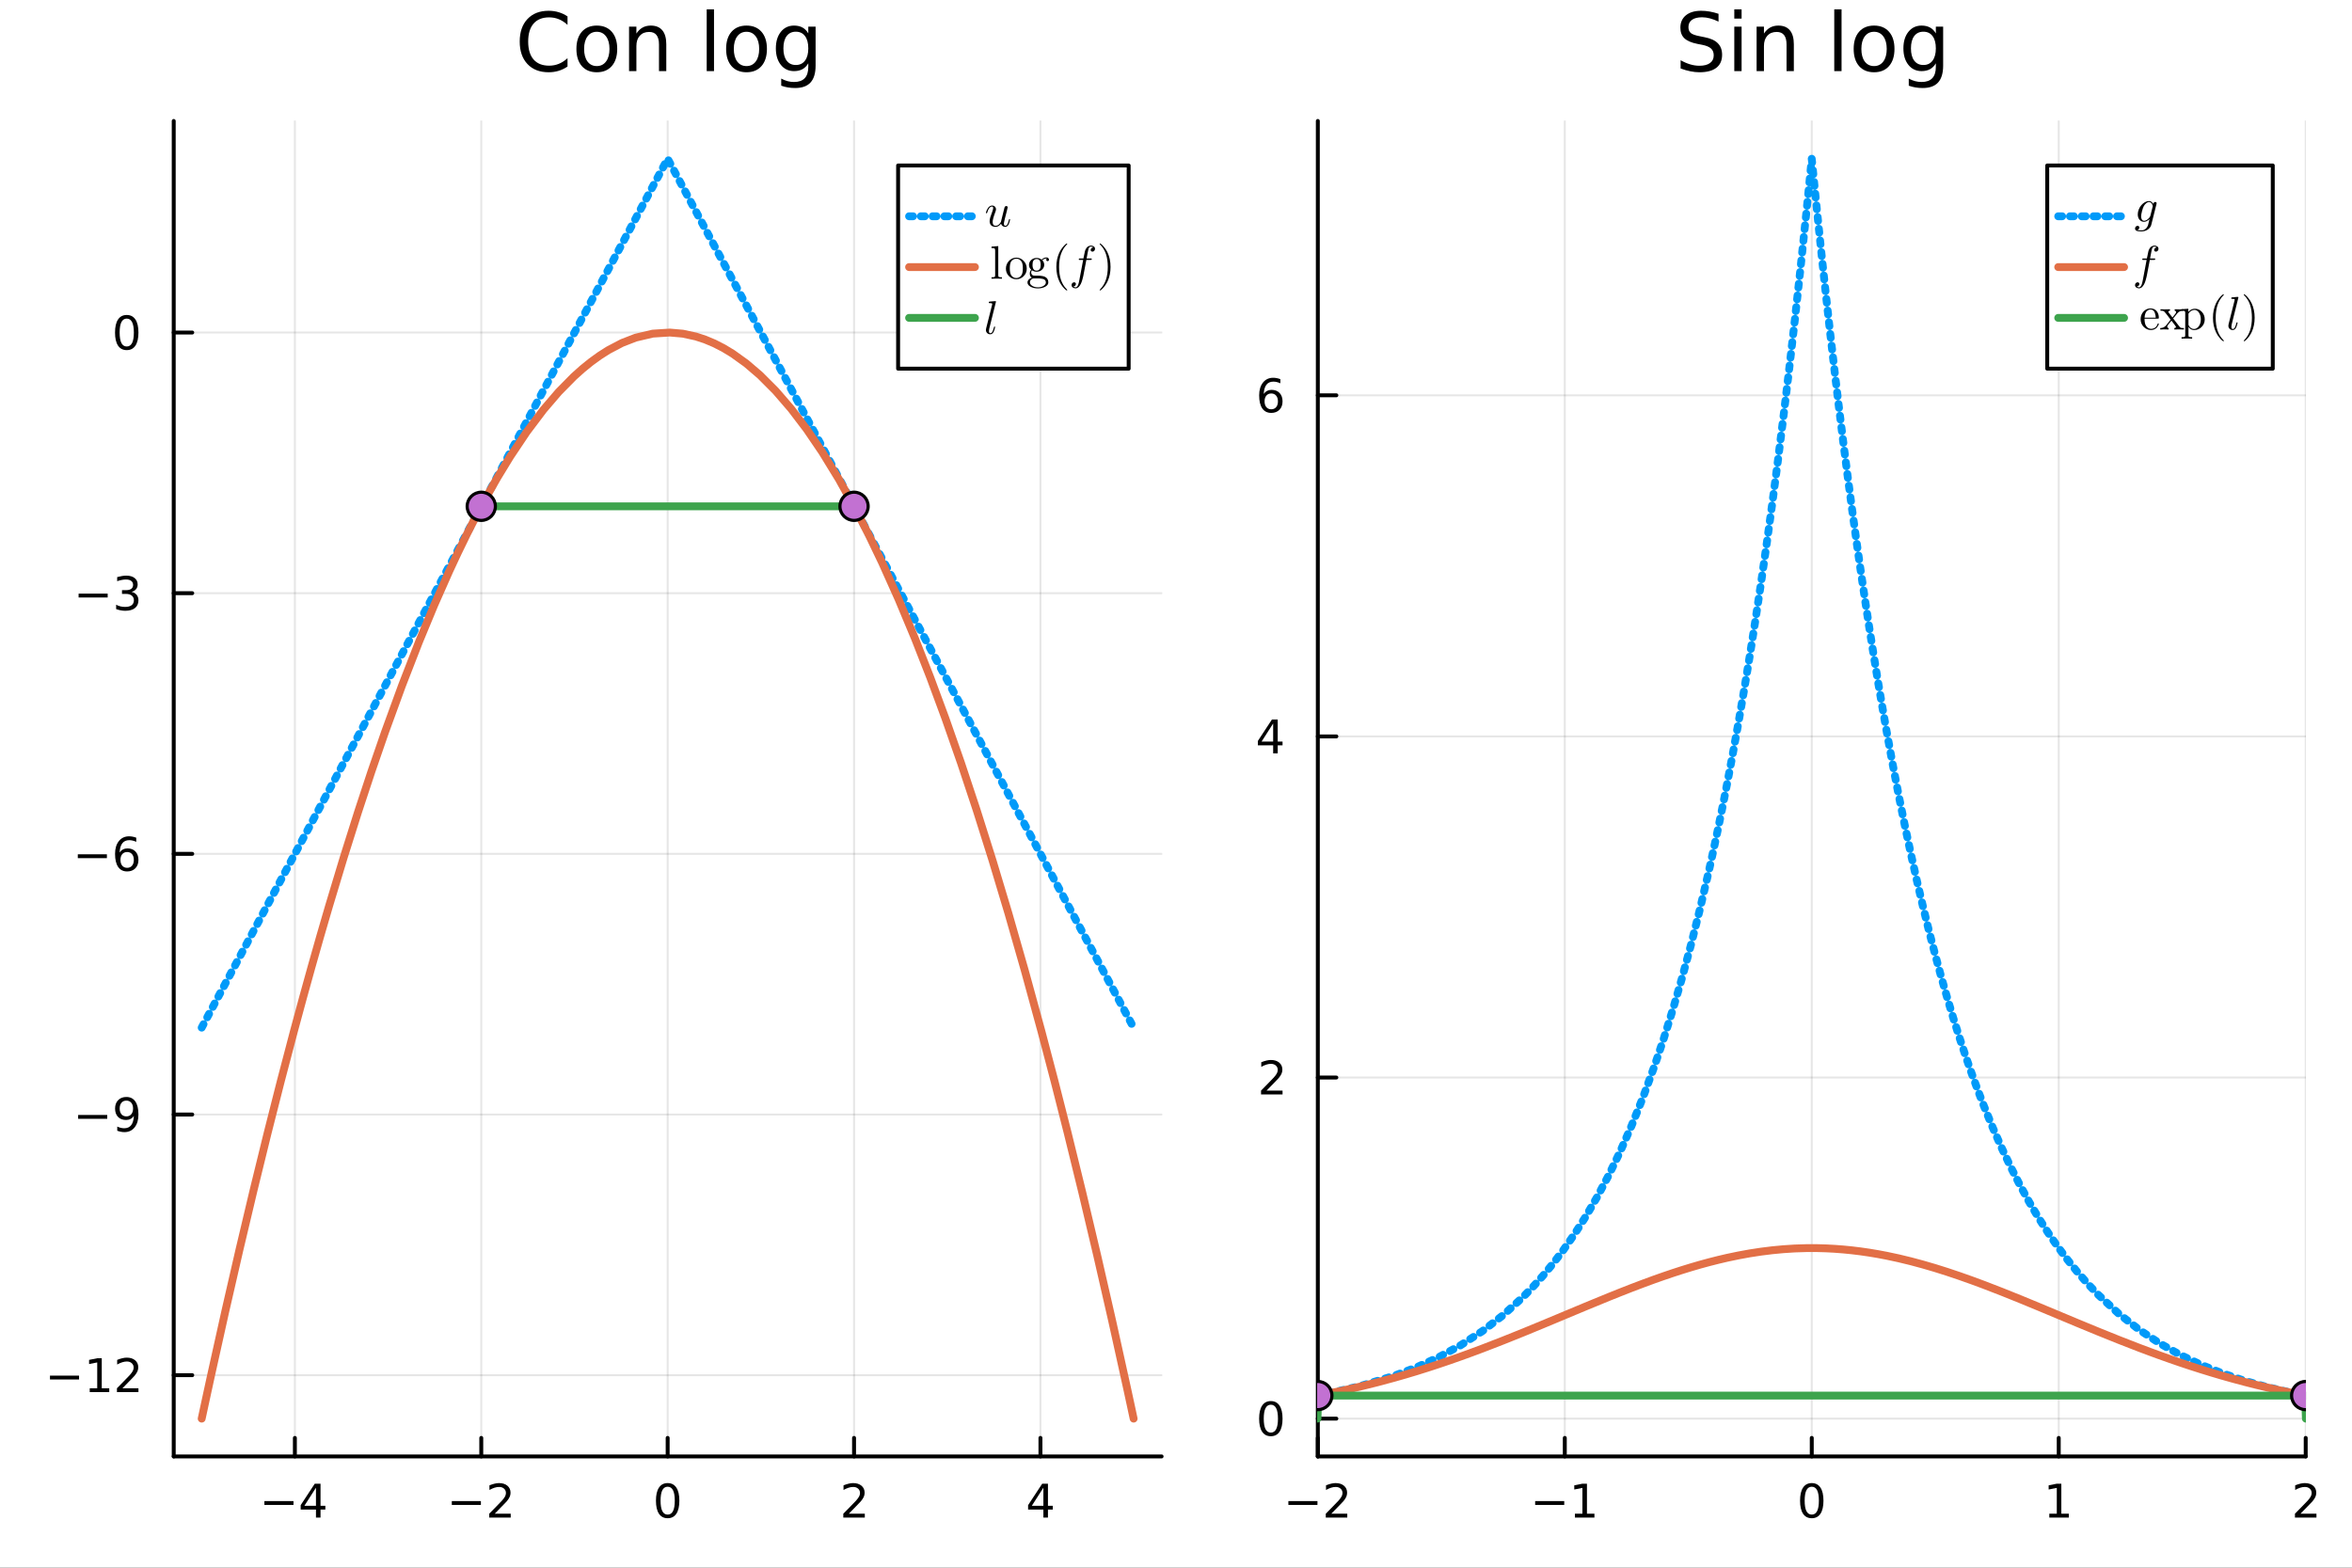 <?xml version="1.0" encoding="utf-8"?>
<svg xmlns="http://www.w3.org/2000/svg" xmlns:xlink="http://www.w3.org/1999/xlink" width="600" height="400" viewBox="0 0 2400 1600">
<rect x="0" y="0" width="2400" height="1600" fill="#333333" stroke="none"/>
<defs>
  <clipPath id="clip530">
    <rect x="0" y="0" width="2400" height="1600"/>
  </clipPath>
</defs>
<path clip-path="url(#clip530)" d="M0 1600 L2400 1600 L2400 8.88178e-14 L0 8.88178e-14  Z" fill="#ffffff" fill-rule="evenodd" fill-opacity="1"/>
<defs>
  <clipPath id="clip531">
    <rect x="480" y="0" width="1681" height="1600"/>
  </clipPath>
</defs>
<path clip-path="url(#clip530)" d="M177.269 1486.45 L1185.3 1486.45 L1185.3 123.472 L177.269 123.472  Z" fill="#ffffff" fill-rule="evenodd" fill-opacity="1"/>
<defs>
  <clipPath id="clip532">
    <rect x="177" y="123" width="1009" height="1364"/>
  </clipPath>
</defs>
<polyline clip-path="url(#clip532)" style="stroke:#000000; stroke-linecap:round; stroke-linejoin:round; stroke-width:2; stroke-opacity:0.1; fill:none" points="300.896,1486.45 300.896,123.472 "/>
<polyline clip-path="url(#clip532)" style="stroke:#000000; stroke-linecap:round; stroke-linejoin:round; stroke-width:2; stroke-opacity:0.1; fill:none" points="491.091,1486.45 491.091,123.472 "/>
<polyline clip-path="url(#clip532)" style="stroke:#000000; stroke-linecap:round; stroke-linejoin:round; stroke-width:2; stroke-opacity:0.1; fill:none" points="681.286,1486.45 681.286,123.472 "/>
<polyline clip-path="url(#clip532)" style="stroke:#000000; stroke-linecap:round; stroke-linejoin:round; stroke-width:2; stroke-opacity:0.1; fill:none" points="871.481,1486.45 871.481,123.472 "/>
<polyline clip-path="url(#clip532)" style="stroke:#000000; stroke-linecap:round; stroke-linejoin:round; stroke-width:2; stroke-opacity:0.1; fill:none" points="1061.68,1486.45 1061.68,123.472 "/>
<polyline clip-path="url(#clip532)" style="stroke:#000000; stroke-linecap:round; stroke-linejoin:round; stroke-width:2; stroke-opacity:0.1; fill:none" points="177.269,1403.53 1185.3,1403.53 "/>
<polyline clip-path="url(#clip532)" style="stroke:#000000; stroke-linecap:round; stroke-linejoin:round; stroke-width:2; stroke-opacity:0.1; fill:none" points="177.269,1137.5 1185.3,1137.5 "/>
<polyline clip-path="url(#clip532)" style="stroke:#000000; stroke-linecap:round; stroke-linejoin:round; stroke-width:2; stroke-opacity:0.1; fill:none" points="177.269,871.457 1185.3,871.457 "/>
<polyline clip-path="url(#clip532)" style="stroke:#000000; stroke-linecap:round; stroke-linejoin:round; stroke-width:2; stroke-opacity:0.1; fill:none" points="177.269,605.419 1185.3,605.419 "/>
<polyline clip-path="url(#clip532)" style="stroke:#000000; stroke-linecap:round; stroke-linejoin:round; stroke-width:2; stroke-opacity:0.1; fill:none" points="177.269,339.38 1185.3,339.38 "/>
<polyline clip-path="url(#clip530)" style="stroke:#000000; stroke-linecap:round; stroke-linejoin:round; stroke-width:4; stroke-opacity:1; fill:none" points="177.269,1486.45 1185.3,1486.45 "/>
<polyline clip-path="url(#clip530)" style="stroke:#000000; stroke-linecap:round; stroke-linejoin:round; stroke-width:4; stroke-opacity:1; fill:none" points="300.896,1486.45 300.896,1467.55 "/>
<polyline clip-path="url(#clip530)" style="stroke:#000000; stroke-linecap:round; stroke-linejoin:round; stroke-width:4; stroke-opacity:1; fill:none" points="491.091,1486.45 491.091,1467.55 "/>
<polyline clip-path="url(#clip530)" style="stroke:#000000; stroke-linecap:round; stroke-linejoin:round; stroke-width:4; stroke-opacity:1; fill:none" points="681.286,1486.45 681.286,1467.55 "/>
<polyline clip-path="url(#clip530)" style="stroke:#000000; stroke-linecap:round; stroke-linejoin:round; stroke-width:4; stroke-opacity:1; fill:none" points="871.481,1486.45 871.481,1467.55 "/>
<polyline clip-path="url(#clip530)" style="stroke:#000000; stroke-linecap:round; stroke-linejoin:round; stroke-width:4; stroke-opacity:1; fill:none" points="1061.68,1486.45 1061.68,1467.55 "/>
<path clip-path="url(#clip530)" d="M269.797 1532.02 L299.472 1532.02 L299.472 1535.95 L269.797 1535.95 L269.797 1532.02 Z" fill="#000000" fill-rule="nonzero" fill-opacity="1" /><path clip-path="url(#clip530)" d="M322.412 1518.36 L310.607 1536.81 L322.412 1536.81 L322.412 1518.36 M321.185 1514.29 L327.065 1514.29 L327.065 1536.81 L331.995 1536.81 L331.995 1540.7 L327.065 1540.7 L327.065 1548.85 L322.412 1548.85 L322.412 1540.7 L306.81 1540.7 L306.81 1536.19 L321.185 1514.29 Z" fill="#000000" fill-rule="nonzero" fill-opacity="1" /><path clip-path="url(#clip530)" d="M461.033 1532.02 L490.709 1532.02 L490.709 1535.95 L461.033 1535.95 L461.033 1532.02 Z" fill="#000000" fill-rule="nonzero" fill-opacity="1" /><path clip-path="url(#clip530)" d="M504.829 1544.91 L521.149 1544.91 L521.149 1548.85 L499.204 1548.85 L499.204 1544.91 Q501.866 1542.16 506.45 1537.53 Q511.056 1532.88 512.237 1531.53 Q514.482 1529.01 515.362 1527.27 Q516.264 1525.51 516.264 1523.82 Q516.264 1521.07 514.32 1519.33 Q512.399 1517.6 509.297 1517.6 Q507.098 1517.6 504.644 1518.36 Q502.214 1519.13 499.436 1520.68 L499.436 1515.95 Q502.26 1514.82 504.714 1514.24 Q507.167 1513.66 509.204 1513.66 Q514.575 1513.66 517.769 1516.35 Q520.963 1519.03 520.963 1523.52 Q520.963 1525.65 520.153 1527.57 Q519.366 1529.47 517.26 1532.07 Q516.681 1532.74 513.579 1535.95 Q510.477 1539.15 504.829 1544.91 Z" fill="#000000" fill-rule="nonzero" fill-opacity="1" /><path clip-path="url(#clip530)" d="M681.286 1517.37 Q677.675 1517.37 675.846 1520.93 Q674.04 1524.47 674.04 1531.6 Q674.04 1538.71 675.846 1542.27 Q677.675 1545.82 681.286 1545.82 Q684.92 1545.82 686.726 1542.27 Q688.554 1538.71 688.554 1531.6 Q688.554 1524.47 686.726 1520.93 Q684.92 1517.37 681.286 1517.37 M681.286 1513.66 Q687.096 1513.66 690.151 1518.27 Q693.23 1522.85 693.23 1531.6 Q693.23 1540.33 690.151 1544.94 Q687.096 1549.52 681.286 1549.52 Q675.476 1549.52 672.397 1544.94 Q669.341 1540.33 669.341 1531.6 Q669.341 1522.85 672.397 1518.27 Q675.476 1513.66 681.286 1513.66 Z" fill="#000000" fill-rule="nonzero" fill-opacity="1" /><path clip-path="url(#clip530)" d="M866.133 1544.91 L882.453 1544.91 L882.453 1548.85 L860.508 1548.85 L860.508 1544.91 Q863.17 1542.16 867.754 1537.53 Q872.36 1532.88 873.541 1531.53 Q875.786 1529.01 876.666 1527.27 Q877.568 1525.51 877.568 1523.82 Q877.568 1521.07 875.624 1519.33 Q873.703 1517.6 870.601 1517.6 Q868.402 1517.6 865.948 1518.36 Q863.518 1519.13 860.74 1520.68 L860.74 1515.95 Q863.564 1514.82 866.018 1514.24 Q868.471 1513.66 870.508 1513.66 Q875.879 1513.66 879.073 1516.35 Q882.268 1519.03 882.268 1523.52 Q882.268 1525.65 881.457 1527.57 Q880.67 1529.47 878.564 1532.07 Q877.985 1532.74 874.883 1535.95 Q871.781 1539.15 866.133 1544.91 Z" fill="#000000" fill-rule="nonzero" fill-opacity="1" /><path clip-path="url(#clip530)" d="M1064.68 1518.36 L1052.88 1536.81 L1064.68 1536.81 L1064.68 1518.36 M1063.46 1514.29 L1069.34 1514.29 L1069.34 1536.81 L1074.27 1536.81 L1074.27 1540.7 L1069.34 1540.7 L1069.34 1548.85 L1064.68 1548.85 L1064.68 1540.7 L1049.08 1540.7 L1049.08 1536.19 L1063.46 1514.29 Z" fill="#000000" fill-rule="nonzero" fill-opacity="1" /><polyline clip-path="url(#clip530)" style="stroke:#000000; stroke-linecap:round; stroke-linejoin:round; stroke-width:4; stroke-opacity:1; fill:none" points="177.269,1486.45 177.269,123.472 "/>
<polyline clip-path="url(#clip530)" style="stroke:#000000; stroke-linecap:round; stroke-linejoin:round; stroke-width:4; stroke-opacity:1; fill:none" points="177.269,1403.53 196.167,1403.53 "/>
<polyline clip-path="url(#clip530)" style="stroke:#000000; stroke-linecap:round; stroke-linejoin:round; stroke-width:4; stroke-opacity:1; fill:none" points="177.269,1137.5 196.167,1137.5 "/>
<polyline clip-path="url(#clip530)" style="stroke:#000000; stroke-linecap:round; stroke-linejoin:round; stroke-width:4; stroke-opacity:1; fill:none" points="177.269,871.457 196.167,871.457 "/>
<polyline clip-path="url(#clip530)" style="stroke:#000000; stroke-linecap:round; stroke-linejoin:round; stroke-width:4; stroke-opacity:1; fill:none" points="177.269,605.419 196.167,605.419 "/>
<polyline clip-path="url(#clip530)" style="stroke:#000000; stroke-linecap:round; stroke-linejoin:round; stroke-width:4; stroke-opacity:1; fill:none" points="177.269,339.38 196.167,339.38 "/>
<path clip-path="url(#clip530)" d="M50.992 1403.98 L80.668 1403.98 L80.668 1407.92 L50.992 1407.92 L50.992 1403.98 Z" fill="#000000" fill-rule="nonzero" fill-opacity="1" /><path clip-path="url(#clip530)" d="M91.571 1416.88 L99.21 1416.88 L99.21 1390.51 L90.899 1392.18 L90.899 1387.92 L99.163 1386.25 L103.839 1386.25 L103.839 1416.88 L111.478 1416.88 L111.478 1420.81 L91.571 1420.81 L91.571 1416.88 Z" fill="#000000" fill-rule="nonzero" fill-opacity="1" /><path clip-path="url(#clip530)" d="M124.95 1416.88 L141.269 1416.88 L141.269 1420.81 L119.325 1420.81 L119.325 1416.88 Q121.987 1414.12 126.57 1409.49 Q131.177 1404.84 132.357 1403.5 Q134.603 1400.98 135.482 1399.24 Q136.385 1397.48 136.385 1395.79 Q136.385 1393.04 134.441 1391.3 Q132.519 1389.56 129.418 1389.56 Q127.219 1389.56 124.765 1390.33 Q122.334 1391.09 119.557 1392.64 L119.557 1387.92 Q122.381 1386.79 124.834 1386.21 Q127.288 1385.63 129.325 1385.63 Q134.695 1385.63 137.89 1388.31 Q141.084 1391 141.084 1395.49 Q141.084 1397.62 140.274 1399.54 Q139.487 1401.44 137.381 1404.03 Q136.802 1404.7 133.7 1407.92 Q130.598 1411.11 124.95 1416.88 Z" fill="#000000" fill-rule="nonzero" fill-opacity="1" /><path clip-path="url(#clip530)" d="M79.742 1137.95 L109.418 1137.95 L109.418 1141.88 L79.742 1141.88 L79.742 1137.95 Z" fill="#000000" fill-rule="nonzero" fill-opacity="1" /><path clip-path="url(#clip530)" d="M119.649 1154.06 L119.649 1149.8 Q121.408 1150.63 123.214 1151.07 Q125.02 1151.51 126.756 1151.51 Q131.385 1151.51 133.816 1148.41 Q136.269 1145.28 136.617 1138.94 Q135.274 1140.93 133.214 1142 Q131.154 1143.06 128.654 1143.06 Q123.469 1143.06 120.436 1139.94 Q117.427 1136.79 117.427 1131.35 Q117.427 1126.03 120.575 1122.81 Q123.723 1119.59 128.955 1119.59 Q134.95 1119.59 138.098 1124.2 Q141.269 1128.78 141.269 1137.53 Q141.269 1145.7 137.381 1150.59 Q133.515 1155.45 126.964 1155.45 Q125.205 1155.45 123.399 1155.1 Q121.594 1154.75 119.649 1154.06 M128.955 1139.4 Q132.103 1139.4 133.931 1137.25 Q135.783 1135.1 135.783 1131.35 Q135.783 1127.62 133.931 1125.47 Q132.103 1123.29 128.955 1123.29 Q125.807 1123.29 123.955 1125.47 Q122.126 1127.62 122.126 1131.35 Q122.126 1135.1 123.955 1137.25 Q125.807 1139.4 128.955 1139.4 Z" fill="#000000" fill-rule="nonzero" fill-opacity="1" /><path clip-path="url(#clip530)" d="M79.395 871.908 L109.071 871.908 L109.071 875.843 L79.395 875.843 L79.395 871.908 Z" fill="#000000" fill-rule="nonzero" fill-opacity="1" /><path clip-path="url(#clip530)" d="M129.742 869.593 Q126.594 869.593 124.742 871.746 Q122.913 873.899 122.913 877.649 Q122.913 881.376 124.742 883.552 Q126.594 885.704 129.742 885.704 Q132.89 885.704 134.719 883.552 Q136.57 881.376 136.57 877.649 Q136.57 873.899 134.719 871.746 Q132.89 869.593 129.742 869.593 M139.024 854.941 L139.024 859.2 Q137.265 858.367 135.459 857.927 Q133.677 857.487 131.918 857.487 Q127.288 857.487 124.834 860.612 Q122.404 863.737 122.057 870.056 Q123.422 868.042 125.482 866.978 Q127.543 865.89 130.019 865.89 Q135.228 865.89 138.237 869.061 Q141.269 872.209 141.269 877.649 Q141.269 882.973 138.121 886.191 Q134.973 889.408 129.742 889.408 Q123.746 889.408 120.575 884.825 Q117.404 880.218 117.404 871.492 Q117.404 863.297 121.293 858.436 Q125.182 853.552 131.732 853.552 Q133.492 853.552 135.274 853.899 Q137.08 854.246 139.024 854.941 Z" fill="#000000" fill-rule="nonzero" fill-opacity="1" /><path clip-path="url(#clip530)" d="M80.205 605.87 L109.881 605.87 L109.881 609.805 L80.205 609.805 L80.205 605.87 Z" fill="#000000" fill-rule="nonzero" fill-opacity="1" /><path clip-path="url(#clip530)" d="M134.14 604.064 Q137.496 604.782 139.371 607.05 Q141.269 609.319 141.269 612.652 Q141.269 617.768 137.751 620.569 Q134.232 623.37 127.751 623.37 Q125.575 623.37 123.26 622.93 Q120.969 622.513 118.515 621.657 L118.515 617.143 Q120.459 618.277 122.774 618.856 Q125.089 619.435 127.612 619.435 Q132.01 619.435 134.302 617.699 Q136.617 615.962 136.617 612.652 Q136.617 609.597 134.464 607.884 Q132.334 606.148 128.515 606.148 L124.487 606.148 L124.487 602.305 L128.7 602.305 Q132.149 602.305 133.978 600.939 Q135.806 599.551 135.806 596.958 Q135.806 594.296 133.908 592.884 Q132.033 591.449 128.515 591.449 Q126.594 591.449 124.395 591.865 Q122.195 592.282 119.557 593.162 L119.557 588.995 Q122.219 588.254 124.533 587.884 Q126.871 587.514 128.932 587.514 Q134.256 587.514 137.357 589.944 Q140.459 592.351 140.459 596.472 Q140.459 599.342 138.816 601.333 Q137.172 603.3 134.14 604.064 Z" fill="#000000" fill-rule="nonzero" fill-opacity="1" /><path clip-path="url(#clip530)" d="M129.325 325.179 Q125.714 325.179 123.885 328.744 Q122.08 332.285 122.08 339.415 Q122.08 346.521 123.885 350.086 Q125.714 353.628 129.325 353.628 Q132.959 353.628 134.765 350.086 Q136.594 346.521 136.594 339.415 Q136.594 332.285 134.765 328.744 Q132.959 325.179 129.325 325.179 M129.325 321.475 Q135.135 321.475 138.191 326.082 Q141.269 330.665 141.269 339.415 Q141.269 348.142 138.191 352.748 Q135.135 357.332 129.325 357.332 Q123.515 357.332 120.436 352.748 Q117.381 348.142 117.381 339.415 Q117.381 330.665 120.436 326.082 Q123.515 321.475 129.325 321.475 Z" fill="#000000" fill-rule="nonzero" fill-opacity="1" /><path clip-path="url(#clip530)" d="M579.102 16.755 L579.102 25.383 Q574.97 21.535 570.271 19.631 Q565.612 17.727 560.346 17.727 Q549.976 17.727 544.466 24.087 Q538.957 30.406 538.957 42.397 Q538.957 54.347 544.466 60.707 Q549.976 67.026 560.346 67.026 Q565.612 67.026 570.271 65.122 Q574.97 63.218 579.102 59.37 L579.102 67.918 Q574.808 70.834 569.987 72.292 Q565.207 73.751 559.86 73.751 Q546.127 73.751 538.228 65.365 Q530.329 56.94 530.329 42.397 Q530.329 27.814 538.228 19.428 Q546.127 11.002 559.86 11.002 Q565.288 11.002 570.068 12.461 Q574.889 13.878 579.102 16.755 Z" fill="#000000" fill-rule="nonzero" fill-opacity="1" /><path clip-path="url(#clip530)" d="M608.997 32.431 Q603.002 32.431 599.518 37.131 Q596.034 41.789 596.034 49.931 Q596.034 58.074 599.478 62.773 Q602.961 67.431 608.997 67.431 Q614.952 67.431 618.436 62.732 Q621.92 58.033 621.92 49.931 Q621.92 41.87 618.436 37.171 Q614.952 32.431 608.997 32.431 M608.997 26.112 Q618.72 26.112 624.269 32.431 Q629.819 38.751 629.819 49.931 Q629.819 61.071 624.269 67.431 Q618.72 73.751 608.997 73.751 Q599.235 73.751 593.685 67.431 Q588.176 61.071 588.176 49.931 Q588.176 38.751 593.685 32.431 Q599.235 26.112 608.997 26.112 Z" fill="#000000" fill-rule="nonzero" fill-opacity="1" /><path clip-path="url(#clip530)" d="M679.888 45.192 L679.888 72.576 L672.434 72.576 L672.434 45.435 Q672.434 38.994 669.923 35.794 Q667.411 32.594 662.388 32.594 Q656.352 32.594 652.869 36.442 Q649.385 40.29 649.385 46.934 L649.385 72.576 L641.891 72.576 L641.891 27.206 L649.385 27.206 L649.385 34.254 Q652.058 30.163 655.664 28.138 Q659.31 26.112 664.049 26.112 Q671.867 26.112 675.878 30.973 Q679.888 35.794 679.888 45.192 Z" fill="#000000" fill-rule="nonzero" fill-opacity="1" /><path clip-path="url(#clip530)" d="M721.126 9.544 L728.58 9.544 L728.58 72.576 L721.126 72.576 L721.126 9.544 Z" fill="#000000" fill-rule="nonzero" fill-opacity="1" /><path clip-path="url(#clip530)" d="M761.757 32.431 Q755.762 32.431 752.278 37.131 Q748.794 41.789 748.794 49.931 Q748.794 58.074 752.237 62.773 Q755.721 67.431 761.757 67.431 Q767.712 67.431 771.196 62.732 Q774.679 58.033 774.679 49.931 Q774.679 41.87 771.196 37.171 Q767.712 32.431 761.757 32.431 M761.757 26.112 Q771.479 26.112 777.029 32.431 Q782.579 38.751 782.579 49.931 Q782.579 61.071 777.029 67.431 Q771.479 73.751 761.757 73.751 Q751.994 73.751 746.445 67.431 Q740.935 61.071 740.935 49.931 Q740.935 38.751 746.445 32.431 Q751.994 26.112 761.757 26.112 Z" fill="#000000" fill-rule="nonzero" fill-opacity="1" /><path clip-path="url(#clip530)" d="M824.789 49.364 Q824.789 41.263 821.427 36.806 Q818.105 32.35 812.069 32.35 Q806.074 32.35 802.712 36.806 Q799.39 41.263 799.39 49.364 Q799.39 57.426 802.712 61.882 Q806.074 66.338 812.069 66.338 Q818.105 66.338 821.427 61.882 Q824.789 57.426 824.789 49.364 M832.243 66.945 Q832.243 78.531 827.098 84.162 Q821.953 89.833 811.34 89.833 Q807.411 89.833 803.927 89.225 Q800.443 88.658 797.162 87.443 L797.162 80.192 Q800.443 81.974 803.643 82.825 Q806.844 83.675 810.165 83.675 Q817.497 83.675 821.143 79.827 Q824.789 76.019 824.789 68.282 L824.789 64.596 Q822.48 68.606 818.875 70.591 Q815.269 72.576 810.246 72.576 Q801.901 72.576 796.797 66.216 Q791.693 59.856 791.693 49.364 Q791.693 38.832 796.797 32.472 Q801.901 26.112 810.246 26.112 Q815.269 26.112 818.875 28.097 Q822.48 30.082 824.789 34.092 L824.789 27.206 L832.243 27.206 L832.243 66.945 Z" fill="#000000" fill-rule="nonzero" fill-opacity="1" /><polyline clip-path="url(#clip532)" style="stroke:#009af9; stroke-linecap:round; stroke-linejoin:round; stroke-width:8; stroke-opacity:1; fill:none" stroke-dasharray="4, 8" points="205.799,1048.82 215.616,1030.51 273.117,923.266 299.866,873.378 335.72,806.509 365.347,751.255 392.896,699.874 427.481,635.373 458.503,577.516 494.012,511.291 520.555,461.787 554.505,398.471 585.49,340.682 620.756,274.911 648.711,222.773 657.394,206.58 666.077,190.386 670.418,182.289 674.76,174.192 676.931,170.144 679.101,166.095 680.187,164.071 681.272,162.047 682.357,164.02 683.443,166.044 686.768,172.245 690.092,178.446 693.417,184.647 696.742,190.848 703.392,203.25 710.041,215.651 747.542,285.59 775.565,337.854 807.434,397.29 838.995,456.152 873.717,520.911 900.24,570.375 933.708,632.796 964.664,690.528 996.588,750.068 1028.95,810.42 1062.74,873.438 1089.36,923.08 1149.97,1036.13 1156.77,1048.82 "/>
<polyline clip-path="url(#clip532)" style="stroke:#e26f46; stroke-linecap:round; stroke-linejoin:round; stroke-width:8; stroke-opacity:1; fill:none" points="205.799,1447.87 210.707,1425.1 215.616,1402.57 229.991,1337.94 244.367,1275.34 258.742,1214.77 273.117,1156.22 286.492,1103.56 299.866,1052.66 308.83,1019.53 317.793,987.188 326.757,955.633 335.72,924.866 350.533,875.746 365.347,828.778 379.122,787.033 392.896,747.149 410.189,699.714 427.481,655.212 442.992,617.788 458.503,582.723 467.38,563.716 476.258,545.482 485.135,528.021 494.012,511.332 507.284,487.824 520.555,466.043 537.53,440.703 554.505,418.187 569.997,400.103 585.49,384.373 594.307,376.473 603.123,369.334 611.939,362.958 620.756,357.344 634.734,350.005 648.711,344.583 666.077,340.514 683.443,339.403 696.742,340.552 710.041,343.434 719.416,346.509 728.791,350.445 738.167,355.243 747.542,360.903 761.553,370.969 775.565,382.96 791.499,398.936 807.434,417.402 823.214,438.143 838.995,461.326 856.356,489.653 873.717,520.935 886.978,546.821 900.24,574.431 916.974,611.733 933.708,651.781 949.186,691.266 964.664,733.1 980.626,778.705 996.588,826.809 1012.77,878.117 1028.95,931.993 1045.84,990.988 1062.74,1052.78 1076.05,1103.43 1089.36,1155.82 1104.51,1217.58 1119.66,1281.6 1134.82,1347.87 1149.97,1416.39 1151.67,1424.22 1153.37,1432.07 1155.07,1439.96 1156.77,1447.87 "/>
<polyline clip-path="url(#clip532)" style="stroke:#3da44d; stroke-linecap:round; stroke-linejoin:round; stroke-width:8; stroke-opacity:1; fill:none" points="491.238,516.739 491.516,516.739 491.793,516.739 492.348,516.739 492.903,516.739 493.457,516.739 494.012,516.739 494.22,516.739 494.427,516.739 494.634,516.739 494.842,516.739 495.257,516.739 495.671,516.739 496.501,516.739 497.33,516.739 498.989,516.739 500.648,516.739 503.966,516.739 507.284,516.739 513.92,516.739 520.555,516.739 554.505,516.739 585.49,516.739 620.756,516.739 648.711,516.739 683.443,516.739 710.041,516.739 747.542,516.739 775.565,516.739 791.499,516.739 807.434,516.739 823.214,516.739 838.995,516.739 847.675,516.739 856.356,516.739 860.696,516.739 865.037,516.739 866.122,516.739 867.207,516.739 868.292,516.739 869.377,516.739 869.92,516.739 870.462,516.739 870.733,516.739 871.005,516.739 871.276,516.739 "/>
<circle clip-path="url(#clip532)" cx="491.091" cy="516.739" r="14.4" fill="#c271d2" fill-rule="evenodd" fill-opacity="1" stroke="#000000" stroke-opacity="1" stroke-width="3.2"/>
<circle clip-path="url(#clip532)" cx="871.481" cy="516.739" r="14.4" fill="#c271d2" fill-rule="evenodd" fill-opacity="1" stroke="#000000" stroke-opacity="1" stroke-width="3.2"/>
<path clip-path="url(#clip530)" d="M916.445 376.265 L1151.7 376.265 L1151.7 168.905 L916.445 168.905  Z" fill="#ffffff" fill-rule="evenodd" fill-opacity="1"/>
<polyline clip-path="url(#clip530)" style="stroke:#000000; stroke-linecap:round; stroke-linejoin:round; stroke-width:4; stroke-opacity:1; fill:none" points="916.445,376.265 1151.7,376.265 1151.7,168.905 916.445,168.905 916.445,376.265 "/>
<polyline clip-path="url(#clip530)" style="stroke:#009af9; stroke-linecap:round; stroke-linejoin:round; stroke-width:8; stroke-opacity:1; fill:none" stroke-dasharray="4, 8" points="927.645,220.745 994.848,220.745 "/>
<path clip-path="url(#clip530)" d="M1030.71 224.108 Q1030.1 227.13 1029.28 228.863 Q1027.95 231.51 1025.72 231.51 Q1024.18 231.51 1023.01 230.643 Q1021.86 229.753 1021.46 228.278 Q1021.01 228.863 1020.62 229.261 Q1020.24 229.66 1019.52 230.269 Q1018.79 230.854 1017.81 231.182 Q1016.85 231.51 1015.74 231.51 Q1014.9 231.51 1014.13 231.346 Q1013.36 231.205 1012.54 230.807 Q1011.74 230.386 1011.15 229.753 Q1010.59 229.121 1010.22 228.09 Q1009.84 227.06 1009.84 225.748 Q1009.84 224.108 1010.47 221.883 Q1011.13 219.658 1012.63 215.676 Q1013.45 213.568 1013.45 212.397 Q1013.45 211.858 1013.33 211.507 Q1013.22 211.156 1012.98 211.039 Q1012.77 210.898 1012.63 210.875 Q1012.49 210.828 1012.25 210.828 Q1010.8 210.828 1009.54 212.304 Q1008.27 213.779 1007.41 216.777 Q1007.22 217.363 1007.1 217.503 Q1006.98 217.644 1006.63 217.644 Q1006.05 217.62 1006.05 217.152 Q1006.05 216.965 1006.26 216.238 Q1006.47 215.489 1006.96 214.388 Q1007.48 213.264 1008.18 212.257 Q1008.88 211.226 1009.98 210.5 Q1011.11 209.774 1012.4 209.774 Q1014.15 209.774 1015.23 210.922 Q1016.33 212.046 1016.33 213.709 Q1016.33 214.739 1015.51 216.73 Q1012.91 223.64 1012.91 226.521 Q1012.91 230.432 1015.89 230.432 Q1016.87 230.432 1017.78 230.034 Q1018.72 229.636 1019.33 229.074 Q1019.94 228.512 1020.41 227.903 Q1020.9 227.294 1021.11 226.896 Q1021.34 226.498 1021.37 226.404 L1024.95 211.976 Q1025.09 211.413 1025.35 211.039 Q1025.63 210.641 1025.96 210.5 Q1026.28 210.359 1026.47 210.336 Q1026.66 210.289 1026.82 210.289 Q1027.41 210.289 1027.81 210.641 Q1028.23 210.992 1028.23 211.601 Q1028.23 211.718 1028.09 212.28 Q1027.97 212.819 1027.78 213.615 Q1027.6 214.388 1027.5 214.81 Q1026.75 217.761 1026.68 218.065 L1025.35 223.242 Q1025.28 223.546 1025.04 224.53 Q1024.83 225.514 1024.72 226.029 Q1024.6 226.521 1024.48 227.2 Q1024.39 227.856 1024.39 228.231 Q1024.39 229.402 1024.74 229.917 Q1025.09 230.432 1025.86 230.432 Q1026.59 230.432 1027.15 229.941 Q1027.74 229.425 1028.18 228.442 Q1028.63 227.434 1028.88 226.615 Q1029.14 225.795 1029.47 224.507 Q1029.59 223.944 1029.68 223.804 Q1029.8 223.64 1030.13 223.64 Q1030.71 223.64 1030.71 224.108 Z" fill="#000000" fill-rule="nonzero" fill-opacity="1" /><polyline clip-path="url(#clip530)" style="stroke:#e26f46; stroke-linecap:round; stroke-linejoin:round; stroke-width:8; stroke-opacity:1; fill:none" points="927.645,272.585 994.848,272.585 "/>
<path clip-path="url(#clip530)" d="M1011.75 284.46 L1011.75 282.984 Q1014.3 282.984 1014.89 282.68 Q1015.47 282.352 1015.47 280.806 L1015.47 255.861 Q1015.47 254.081 1014.84 253.636 Q1014.23 253.191 1011.75 253.191 L1011.75 251.692 L1018.64 251.176 L1018.64 280.806 Q1018.64 282.352 1019.25 282.68 Q1019.85 282.984 1022.38 282.984 L1022.38 284.46 Q1021.8 284.46 1020.58 284.413 Q1019.36 284.366 1018.47 284.343 Q1017.58 284.319 1017.07 284.319 Q1016.5 284.319 1011.75 284.46 Z" fill="#000000" fill-rule="nonzero" fill-opacity="1" /><path clip-path="url(#clip530)" d="M1029.6 281.883 Q1026.44 278.745 1026.44 274.201 Q1026.44 269.633 1029.53 266.307 Q1032.64 262.958 1037.09 262.958 Q1041.45 262.958 1044.57 266.284 Q1047.7 269.586 1047.7 274.201 Q1047.7 278.721 1044.54 281.86 Q1041.4 284.998 1037.05 284.998 Q1032.78 284.998 1029.6 281.883 M1030.42 273.802 Q1030.42 278.464 1031.64 280.572 Q1033.51 283.78 1037.09 283.78 Q1038.87 283.78 1040.35 282.82 Q1041.85 281.86 1042.67 280.244 Q1043.72 278.136 1043.72 273.802 Q1043.72 269.188 1042.46 267.15 Q1040.58 264.035 1037.05 264.035 Q1035.5 264.035 1033.98 264.855 Q1032.48 265.651 1031.57 267.244 Q1030.42 269.352 1030.42 273.802 Z" fill="#000000" fill-rule="nonzero" fill-opacity="1" /><path clip-path="url(#clip530)" d="M1048.46 288.254 Q1048.46 286.708 1049.63 285.373 Q1050.82 284.038 1052.89 283.452 Q1050.78 282.117 1050.78 279.19 Q1050.78 276.941 1052.25 275.208 Q1050 273.334 1050 270.266 Q1050 267.432 1052.25 265.347 Q1054.5 263.262 1057.78 263.262 Q1060.66 263.262 1062.86 264.996 Q1065.16 262.747 1067.95 262.724 Q1069.19 262.724 1069.77 263.497 Q1070.38 264.27 1070.38 265.089 Q1070.38 265.815 1069.91 266.167 Q1069.47 266.518 1069 266.518 Q1068.41 266.518 1067.99 266.143 Q1067.59 265.745 1067.59 265.136 Q1067.59 264.129 1068.37 263.824 Q1068.23 263.778 1067.9 263.778 Q1065.56 263.778 1063.57 265.651 Q1065.53 267.478 1065.53 270.312 Q1065.53 273.147 1063.28 275.231 Q1061.04 277.316 1057.78 277.316 Q1055.09 277.316 1053.03 275.817 Q1052.21 276.777 1052.21 278.089 Q1052.21 279.283 1052.93 280.22 Q1053.66 281.157 1054.76 281.298 Q1055.09 281.344 1058.34 281.344 Q1060.26 281.344 1061.32 281.391 Q1062.37 281.438 1063.87 281.766 Q1065.39 282.071 1066.59 282.68 Q1069.7 284.413 1069.73 288.16 Q1069.73 290.901 1066.56 292.611 Q1063.43 294.344 1059.07 294.344 Q1054.67 294.344 1051.55 292.587 Q1048.46 290.854 1048.46 288.254 M1050.96 288.254 Q1050.96 290.222 1053.28 291.721 Q1055.6 293.243 1059.12 293.243 Q1062.56 293.243 1064.88 291.744 Q1067.22 290.268 1067.22 288.254 Q1067.22 286.825 1066.4 285.912 Q1065.58 284.998 1063.89 284.624 Q1062.23 284.272 1061.06 284.202 Q1059.89 284.132 1057.73 284.132 L1054.9 284.132 Q1053.26 284.225 1052.11 285.42 Q1050.96 286.615 1050.96 288.254 M1053.59 270.312 Q1053.59 276.215 1057.78 276.215 Q1059.89 276.215 1061.18 274.294 Q1061.95 273.006 1061.95 270.266 Q1061.95 264.363 1057.78 264.363 Q1055.67 264.363 1054.36 266.284 Q1053.59 267.572 1053.59 270.312 Z" fill="#000000" fill-rule="nonzero" fill-opacity="1" /><path clip-path="url(#clip530)" d="M1077.91 272.467 Q1077.91 264.363 1080.93 257.828 Q1082.22 255.088 1084.02 252.793 Q1085.83 250.497 1087.02 249.49 Q1088.22 248.483 1088.54 248.483 Q1089.01 248.483 1089.04 248.951 Q1089.04 249.185 1088.4 249.771 Q1080.67 257.641 1080.7 272.467 Q1080.7 287.341 1088.22 294.906 Q1089.04 295.726 1089.04 295.983 Q1089.04 296.452 1088.54 296.452 Q1088.22 296.452 1087.07 295.492 Q1085.92 294.531 1084.14 292.33 Q1082.36 290.128 1081.07 287.434 Q1077.91 280.899 1077.91 272.467 Z" fill="#000000" fill-rule="nonzero" fill-opacity="1" /><path clip-path="url(#clip530)" d="M1117.36 253.94 Q1117.36 255.228 1116.54 256.025 Q1115.74 256.821 1114.74 256.821 Q1114.01 256.821 1113.47 256.376 Q1112.96 255.931 1112.96 255.158 Q1112.96 254.362 1113.57 253.519 Q1114.17 252.675 1115.56 252.558 Q1114.64 251.692 1113.19 251.692 Q1112.47 251.692 1111.86 252.16 Q1111.27 252.605 1110.94 253.331 Q1110.59 254.081 1109.79 258.32 Q1109.54 259.702 1109.3 261.037 Q1109.07 262.372 1108.79 263.778 L1112.77 263.778 Q1113.28 263.778 1113.5 263.801 Q1113.71 263.824 1113.87 263.942 Q1114.06 264.059 1114.06 264.316 Q1114.06 264.972 1113.75 265.136 Q1113.47 265.277 1112.63 265.277 L1108.51 265.277 L1105.63 280.478 Q1105.56 280.923 1105.25 282.328 Q1104.97 283.71 1104.29 285.982 Q1103.61 288.278 1102.93 289.636 Q1102.56 290.409 1102.07 291.135 Q1101.6 291.885 1100.92 292.634 Q1100.24 293.384 1099.35 293.829 Q1098.46 294.297 1097.52 294.297 Q1095.93 294.297 1094.69 293.407 Q1093.45 292.517 1093.45 290.995 Q1093.45 289.706 1094.24 288.91 Q1095.06 288.114 1096.07 288.114 Q1096.8 288.114 1097.31 288.559 Q1097.85 289.004 1097.85 289.777 Q1097.85 290.104 1097.73 290.479 Q1097.62 290.854 1097.36 291.276 Q1097.1 291.721 1096.54 292.025 Q1095.98 292.33 1095.2 292.376 Q1096.12 293.243 1097.52 293.243 Q1097.97 293.243 1098.36 293.056 Q1098.76 292.892 1099.09 292.47 Q1099.44 292.049 1099.7 291.627 Q1099.96 291.229 1100.22 290.456 Q1100.47 289.706 1100.64 289.144 Q1100.8 288.582 1101.01 287.575 Q1101.25 286.568 1101.36 285.959 Q1101.48 285.373 1101.69 284.225 L1105.27 265.277 L1102.11 265.277 Q1101.55 265.277 1101.32 265.253 Q1101.11 265.23 1100.94 265.113 Q1100.78 264.972 1100.78 264.691 Q1100.78 264.246 1100.96 264.059 Q1101.18 263.848 1101.41 263.824 Q1101.64 263.778 1102.21 263.778 L1105.53 263.778 Q1106.66 257.852 1107.1 256.259 Q1107.62 254.573 1108.41 253.401 Q1109.21 252.207 1110.1 251.645 Q1110.99 251.083 1111.72 250.872 Q1112.47 250.638 1113.19 250.638 Q1114.83 250.638 1116.1 251.528 Q1117.36 252.394 1117.36 253.94 Z" fill="#000000" fill-rule="nonzero" fill-opacity="1" /><path clip-path="url(#clip530)" d="M1122.09 295.983 Q1122.09 295.749 1122.69 295.164 Q1130.42 287.294 1130.42 272.467 Q1130.42 257.594 1123 250.076 Q1122.09 249.209 1122.09 248.951 Q1122.09 248.483 1122.55 248.483 Q1122.88 248.483 1124.03 249.443 Q1125.2 250.403 1126.96 252.605 Q1128.74 254.807 1130.05 257.5 Q1133.21 264.035 1133.21 272.467 Q1133.21 280.572 1130.19 287.106 Q1128.9 289.847 1127.1 292.142 Q1125.29 294.438 1124.1 295.445 Q1122.9 296.452 1122.55 296.452 Q1122.09 296.452 1122.09 295.983 Z" fill="#000000" fill-rule="nonzero" fill-opacity="1" /><polyline clip-path="url(#clip530)" style="stroke:#3da44d; stroke-linecap:round; stroke-linejoin:round; stroke-width:8; stroke-opacity:1; fill:none" points="927.645,324.425 994.848,324.425 "/>
<path clip-path="url(#clip530)" d="M1016.31 307.868 L1009.4 335.6 Q1009.12 336.701 1009.12 337.895 Q1009.12 340.097 1010.57 340.097 Q1011.25 340.097 1011.81 339.652 Q1012.37 339.183 1012.79 338.27 Q1013.24 337.333 1013.52 336.443 Q1013.82 335.553 1014.2 334.171 Q1014.32 333.632 1014.43 333.468 Q1014.55 333.304 1014.88 333.304 Q1015.46 333.304 1015.46 333.773 Q1014.88 336.654 1014.01 338.481 Q1012.75 341.174 1010.4 341.174 Q1008.65 341.174 1007.34 339.956 Q1006.05 338.715 1006.05 336.747 Q1006.05 335.998 1006.28 335.108 L1012.33 311.123 L1012.49 310.186 Q1012.49 309.929 1012.4 309.788 Q1012.3 309.648 1011.74 309.507 Q1011.2 309.367 1010.12 309.367 Q1009.68 309.367 1009.47 309.343 Q1009.28 309.32 1009.09 309.203 Q1008.93 309.086 1008.93 308.828 Q1008.93 308.406 1009.09 308.172 Q1009.28 307.938 1009.42 307.891 Q1009.56 307.844 1009.84 307.821 Q1010.24 307.797 1011.58 307.68 Q1012.91 307.54 1014.06 307.446 Q1015.21 307.352 1015.7 307.352 Q1015.98 307.352 1016.12 307.493 Q1016.28 307.61 1016.31 307.75 L1016.31 307.868 Z" fill="#000000" fill-rule="nonzero" fill-opacity="1" /><path clip-path="url(#clip530)" d="M1344.72 1486.45 L2352.76 1486.45 L2352.76 123.472 L1344.72 123.472  Z" fill="#ffffff" fill-rule="evenodd" fill-opacity="1"/>
<defs>
  <clipPath id="clip533">
    <rect x="1344" y="123" width="1009" height="1364"/>
  </clipPath>
</defs>
<polyline clip-path="url(#clip533)" style="stroke:#000000; stroke-linecap:round; stroke-linejoin:round; stroke-width:2; stroke-opacity:0.1; fill:none" points="1344.72,1486.45 1344.72,123.472 "/>
<polyline clip-path="url(#clip533)" style="stroke:#000000; stroke-linecap:round; stroke-linejoin:round; stroke-width:2; stroke-opacity:0.1; fill:none" points="1596.73,1486.45 1596.73,123.472 "/>
<polyline clip-path="url(#clip533)" style="stroke:#000000; stroke-linecap:round; stroke-linejoin:round; stroke-width:2; stroke-opacity:0.1; fill:none" points="1848.74,1486.45 1848.74,123.472 "/>
<polyline clip-path="url(#clip533)" style="stroke:#000000; stroke-linecap:round; stroke-linejoin:round; stroke-width:2; stroke-opacity:0.1; fill:none" points="2100.75,1486.45 2100.75,123.472 "/>
<polyline clip-path="url(#clip533)" style="stroke:#000000; stroke-linecap:round; stroke-linejoin:round; stroke-width:2; stroke-opacity:0.1; fill:none" points="2352.76,1486.45 2352.76,123.472 "/>
<polyline clip-path="url(#clip533)" style="stroke:#000000; stroke-linecap:round; stroke-linejoin:round; stroke-width:2; stroke-opacity:0.1; fill:none" points="1344.72,1447.87 2352.76,1447.87 "/>
<polyline clip-path="url(#clip533)" style="stroke:#000000; stroke-linecap:round; stroke-linejoin:round; stroke-width:2; stroke-opacity:0.1; fill:none" points="1344.72,1099.74 2352.76,1099.74 "/>
<polyline clip-path="url(#clip533)" style="stroke:#000000; stroke-linecap:round; stroke-linejoin:round; stroke-width:2; stroke-opacity:0.1; fill:none" points="1344.72,751.602 2352.76,751.602 "/>
<polyline clip-path="url(#clip533)" style="stroke:#000000; stroke-linecap:round; stroke-linejoin:round; stroke-width:2; stroke-opacity:0.1; fill:none" points="1344.72,403.467 2352.76,403.467 "/>
<polyline clip-path="url(#clip530)" style="stroke:#000000; stroke-linecap:round; stroke-linejoin:round; stroke-width:4; stroke-opacity:1; fill:none" points="1344.72,1486.45 2352.76,1486.45 "/>
<polyline clip-path="url(#clip530)" style="stroke:#000000; stroke-linecap:round; stroke-linejoin:round; stroke-width:4; stroke-opacity:1; fill:none" points="1344.72,1486.45 1344.72,1467.55 "/>
<polyline clip-path="url(#clip530)" style="stroke:#000000; stroke-linecap:round; stroke-linejoin:round; stroke-width:4; stroke-opacity:1; fill:none" points="1596.73,1486.45 1596.73,1467.55 "/>
<polyline clip-path="url(#clip530)" style="stroke:#000000; stroke-linecap:round; stroke-linejoin:round; stroke-width:4; stroke-opacity:1; fill:none" points="1848.74,1486.45 1848.74,1467.55 "/>
<polyline clip-path="url(#clip530)" style="stroke:#000000; stroke-linecap:round; stroke-linejoin:round; stroke-width:4; stroke-opacity:1; fill:none" points="2100.75,1486.45 2100.75,1467.55 "/>
<polyline clip-path="url(#clip530)" style="stroke:#000000; stroke-linecap:round; stroke-linejoin:round; stroke-width:4; stroke-opacity:1; fill:none" points="2352.76,1486.45 2352.76,1467.55 "/>
<path clip-path="url(#clip530)" d="M1314.67 1532.02 L1344.34 1532.02 L1344.34 1535.95 L1314.67 1535.95 L1314.67 1532.02 Z" fill="#000000" fill-rule="nonzero" fill-opacity="1" /><path clip-path="url(#clip530)" d="M1358.46 1544.91 L1374.78 1544.91 L1374.78 1548.85 L1352.84 1548.85 L1352.84 1544.91 Q1355.5 1542.16 1360.08 1537.53 Q1364.69 1532.88 1365.87 1531.53 Q1368.11 1529.01 1368.99 1527.27 Q1369.9 1525.51 1369.9 1523.82 Q1369.9 1521.07 1367.95 1519.33 Q1366.03 1517.6 1362.93 1517.6 Q1360.73 1517.6 1358.28 1518.36 Q1355.85 1519.13 1353.07 1520.68 L1353.07 1515.95 Q1355.89 1514.82 1358.35 1514.24 Q1360.8 1513.66 1362.84 1513.66 Q1368.21 1513.66 1371.4 1516.35 Q1374.6 1519.03 1374.6 1523.52 Q1374.6 1525.65 1373.79 1527.57 Q1373 1529.47 1370.89 1532.07 Q1370.31 1532.74 1367.21 1535.95 Q1364.11 1539.15 1358.46 1544.91 Z" fill="#000000" fill-rule="nonzero" fill-opacity="1" /><path clip-path="url(#clip530)" d="M1566.49 1532.02 L1596.16 1532.02 L1596.16 1535.95 L1566.49 1535.95 L1566.49 1532.02 Z" fill="#000000" fill-rule="nonzero" fill-opacity="1" /><path clip-path="url(#clip530)" d="M1607.07 1544.91 L1614.71 1544.91 L1614.71 1518.55 L1606.4 1520.21 L1606.4 1515.95 L1614.66 1514.29 L1619.34 1514.29 L1619.34 1544.91 L1626.97 1544.91 L1626.97 1548.85 L1607.07 1548.85 L1607.07 1544.91 Z" fill="#000000" fill-rule="nonzero" fill-opacity="1" /><path clip-path="url(#clip530)" d="M1848.74 1517.37 Q1845.13 1517.37 1843.3 1520.93 Q1841.49 1524.47 1841.49 1531.6 Q1841.49 1538.71 1843.3 1542.27 Q1845.13 1545.82 1848.74 1545.82 Q1852.37 1545.82 1854.18 1542.27 Q1856.01 1538.71 1856.01 1531.6 Q1856.01 1524.47 1854.18 1520.93 Q1852.37 1517.37 1848.74 1517.37 M1848.74 1513.66 Q1854.55 1513.66 1857.61 1518.27 Q1860.68 1522.85 1860.68 1531.6 Q1860.68 1540.33 1857.61 1544.94 Q1854.55 1549.52 1848.74 1549.52 Q1842.93 1549.52 1839.85 1544.94 Q1836.8 1540.33 1836.8 1531.6 Q1836.8 1522.85 1839.85 1518.27 Q1842.93 1513.66 1848.74 1513.66 Z" fill="#000000" fill-rule="nonzero" fill-opacity="1" /><path clip-path="url(#clip530)" d="M2091.13 1544.91 L2098.77 1544.91 L2098.77 1518.55 L2090.46 1520.21 L2090.46 1515.95 L2098.72 1514.29 L2103.4 1514.29 L2103.4 1544.91 L2111.04 1544.91 L2111.04 1548.85 L2091.13 1548.85 L2091.13 1544.91 Z" fill="#000000" fill-rule="nonzero" fill-opacity="1" /><path clip-path="url(#clip530)" d="M2347.41 1544.91 L2363.73 1544.91 L2363.73 1548.85 L2341.78 1548.85 L2341.78 1544.91 Q2344.45 1542.16 2349.03 1537.53 Q2353.64 1532.88 2354.82 1531.53 Q2357.06 1529.01 2357.94 1527.27 Q2358.84 1525.51 2358.84 1523.82 Q2358.84 1521.07 2356.9 1519.33 Q2354.98 1517.6 2351.88 1517.6 Q2349.68 1517.6 2347.22 1518.36 Q2344.79 1519.13 2342.02 1520.68 L2342.02 1515.95 Q2344.84 1514.82 2347.29 1514.24 Q2349.75 1513.66 2351.78 1513.66 Q2357.15 1513.66 2360.35 1516.35 Q2363.54 1519.03 2363.54 1523.52 Q2363.54 1525.65 2362.73 1527.57 Q2361.95 1529.47 2359.84 1532.07 Q2359.26 1532.74 2356.16 1535.95 Q2353.06 1539.15 2347.41 1544.91 Z" fill="#000000" fill-rule="nonzero" fill-opacity="1" /><polyline clip-path="url(#clip530)" style="stroke:#000000; stroke-linecap:round; stroke-linejoin:round; stroke-width:4; stroke-opacity:1; fill:none" points="1344.72,1486.45 1344.72,123.472 "/>
<polyline clip-path="url(#clip530)" style="stroke:#000000; stroke-linecap:round; stroke-linejoin:round; stroke-width:4; stroke-opacity:1; fill:none" points="1344.72,1447.87 1363.62,1447.87 "/>
<polyline clip-path="url(#clip530)" style="stroke:#000000; stroke-linecap:round; stroke-linejoin:round; stroke-width:4; stroke-opacity:1; fill:none" points="1344.72,1099.74 1363.62,1099.74 "/>
<polyline clip-path="url(#clip530)" style="stroke:#000000; stroke-linecap:round; stroke-linejoin:round; stroke-width:4; stroke-opacity:1; fill:none" points="1344.72,751.602 1363.62,751.602 "/>
<polyline clip-path="url(#clip530)" style="stroke:#000000; stroke-linecap:round; stroke-linejoin:round; stroke-width:4; stroke-opacity:1; fill:none" points="1344.72,403.467 1363.62,403.467 "/>
<path clip-path="url(#clip530)" d="M1296.78 1433.67 Q1293.17 1433.67 1291.34 1437.24 Q1289.53 1440.78 1289.53 1447.91 Q1289.53 1455.01 1291.34 1458.58 Q1293.17 1462.12 1296.78 1462.12 Q1300.41 1462.12 1302.22 1458.58 Q1304.05 1455.01 1304.05 1447.91 Q1304.05 1440.78 1302.22 1437.24 Q1300.41 1433.67 1296.78 1433.67 M1296.78 1429.97 Q1302.59 1429.97 1305.64 1434.57 Q1308.72 1439.16 1308.72 1447.91 Q1308.72 1456.63 1305.64 1461.24 Q1302.59 1465.82 1296.78 1465.82 Q1290.97 1465.82 1287.89 1461.24 Q1284.83 1456.63 1284.83 1447.91 Q1284.83 1439.16 1287.89 1434.57 Q1290.97 1429.97 1296.78 1429.97 Z" fill="#000000" fill-rule="nonzero" fill-opacity="1" /><path clip-path="url(#clip530)" d="M1292.4 1113.08 L1308.72 1113.08 L1308.72 1117.02 L1286.78 1117.02 L1286.78 1113.08 Q1289.44 1110.33 1294.02 1105.7 Q1298.63 1101.05 1299.81 1099.7 Q1302.06 1097.18 1302.94 1095.44 Q1303.84 1093.68 1303.84 1091.99 Q1303.84 1089.24 1301.89 1087.5 Q1299.97 1085.77 1296.87 1085.77 Q1294.67 1085.77 1292.22 1086.53 Q1289.79 1087.3 1287.01 1088.85 L1287.01 1084.12 Q1289.83 1082.99 1292.29 1082.41 Q1294.74 1081.83 1296.78 1081.83 Q1302.15 1081.83 1305.34 1084.52 Q1308.54 1087.2 1308.54 1091.69 Q1308.54 1093.82 1307.73 1095.74 Q1306.94 1097.64 1304.83 1100.24 Q1304.26 1100.91 1301.15 1104.12 Q1298.05 1107.32 1292.4 1113.08 Z" fill="#000000" fill-rule="nonzero" fill-opacity="1" /><path clip-path="url(#clip530)" d="M1299.14 738.396 L1287.33 756.845 L1299.14 756.845 L1299.14 738.396 M1297.91 734.322 L1303.79 734.322 L1303.79 756.845 L1308.72 756.845 L1308.72 760.734 L1303.79 760.734 L1303.79 768.882 L1299.14 768.882 L1299.14 760.734 L1283.54 760.734 L1283.54 756.22 L1297.91 734.322 Z" fill="#000000" fill-rule="nonzero" fill-opacity="1" /><path clip-path="url(#clip530)" d="M1297.2 401.603 Q1294.05 401.603 1292.2 403.756 Q1290.37 405.909 1290.37 409.659 Q1290.37 413.386 1292.2 415.562 Q1294.05 417.714 1297.2 417.714 Q1300.34 417.714 1302.17 415.562 Q1304.02 413.386 1304.02 409.659 Q1304.02 405.909 1302.17 403.756 Q1300.34 401.603 1297.2 401.603 M1306.48 386.951 L1306.48 391.21 Q1304.72 390.377 1302.91 389.937 Q1301.13 389.497 1299.37 389.497 Q1294.74 389.497 1292.29 392.622 Q1289.86 395.747 1289.51 402.066 Q1290.88 400.052 1292.94 398.988 Q1295 397.9 1297.47 397.9 Q1302.68 397.9 1305.69 401.071 Q1308.72 404.219 1308.72 409.659 Q1308.72 414.983 1305.58 418.2 Q1302.43 421.418 1297.2 421.418 Q1291.2 421.418 1288.03 416.835 Q1284.86 412.228 1284.86 403.501 Q1284.86 395.307 1288.75 390.446 Q1292.64 385.562 1299.19 385.562 Q1300.95 385.562 1302.73 385.909 Q1304.53 386.256 1306.48 386.951 Z" fill="#000000" fill-rule="nonzero" fill-opacity="1" /><path clip-path="url(#clip530)" d="M1753.6 14.081 L1753.6 22.061 Q1748.95 19.833 1744.81 18.739 Q1740.68 17.646 1736.83 17.646 Q1730.15 17.646 1726.5 20.238 Q1722.9 22.831 1722.9 27.611 Q1722.9 31.621 1725.29 33.687 Q1727.72 35.713 1734.44 36.969 L1739.39 37.981 Q1748.54 39.723 1752.87 44.139 Q1757.25 48.514 1757.25 55.886 Q1757.25 64.677 1751.34 69.214 Q1745.46 73.751 1734.08 73.751 Q1729.78 73.751 1724.92 72.778 Q1720.1 71.806 1714.92 69.902 L1714.92 61.477 Q1719.9 64.272 1724.68 65.689 Q1729.46 67.107 1734.08 67.107 Q1741.09 67.107 1744.89 64.353 Q1748.7 61.598 1748.7 56.494 Q1748.7 52.038 1745.95 49.526 Q1743.23 47.015 1737 45.759 L1732.01 44.787 Q1722.86 42.964 1718.77 39.075 Q1714.67 35.186 1714.67 28.259 Q1714.67 20.238 1720.31 15.62 Q1725.98 11.002 1735.9 11.002 Q1740.16 11.002 1744.57 11.772 Q1748.99 12.542 1753.6 14.081 Z" fill="#000000" fill-rule="nonzero" fill-opacity="1" /><path clip-path="url(#clip530)" d="M1769.69 27.206 L1777.14 27.206 L1777.14 72.576 L1769.69 72.576 L1769.69 27.206 M1769.69 9.544 L1777.14 9.544 L1777.14 18.983 L1769.69 18.983 L1769.69 9.544 Z" fill="#000000" fill-rule="nonzero" fill-opacity="1" /><path clip-path="url(#clip530)" d="M1830.45 45.192 L1830.45 72.576 L1823 72.576 L1823 45.435 Q1823 38.994 1820.48 35.794 Q1817.97 32.594 1812.95 32.594 Q1806.91 32.594 1803.43 36.442 Q1799.95 40.29 1799.95 46.934 L1799.95 72.576 L1792.45 72.576 L1792.45 27.206 L1799.95 27.206 L1799.95 34.254 Q1802.62 30.163 1806.23 28.138 Q1809.87 26.112 1814.61 26.112 Q1822.43 26.112 1826.44 30.973 Q1830.45 35.794 1830.45 45.192 Z" fill="#000000" fill-rule="nonzero" fill-opacity="1" /><path clip-path="url(#clip530)" d="M1871.69 9.544 L1879.14 9.544 L1879.14 72.576 L1871.69 72.576 L1871.69 9.544 Z" fill="#000000" fill-rule="nonzero" fill-opacity="1" /><path clip-path="url(#clip530)" d="M1912.32 32.431 Q1906.32 32.431 1902.84 37.131 Q1899.36 41.789 1899.36 49.931 Q1899.36 58.074 1902.8 62.773 Q1906.28 67.431 1912.32 67.431 Q1918.27 67.431 1921.76 62.732 Q1925.24 58.033 1925.24 49.931 Q1925.24 41.87 1921.76 37.171 Q1918.27 32.431 1912.32 32.431 M1912.32 26.112 Q1922.04 26.112 1927.59 32.431 Q1933.14 38.751 1933.14 49.931 Q1933.14 61.071 1927.59 67.431 Q1922.04 73.751 1912.32 73.751 Q1902.56 73.751 1897.01 67.431 Q1891.5 61.071 1891.5 49.931 Q1891.5 38.751 1897.01 32.431 Q1902.56 26.112 1912.32 26.112 Z" fill="#000000" fill-rule="nonzero" fill-opacity="1" /><path clip-path="url(#clip530)" d="M1975.35 49.364 Q1975.35 41.263 1971.99 36.806 Q1968.67 32.35 1962.63 32.35 Q1956.64 32.35 1953.27 36.806 Q1949.95 41.263 1949.95 49.364 Q1949.95 57.426 1953.27 61.882 Q1956.64 66.338 1962.63 66.338 Q1968.67 66.338 1971.99 61.882 Q1975.35 57.426 1975.35 49.364 M1982.8 66.945 Q1982.8 78.531 1977.66 84.162 Q1972.51 89.833 1961.9 89.833 Q1957.97 89.833 1954.49 89.225 Q1951 88.658 1947.72 87.443 L1947.72 80.192 Q1951 81.974 1954.2 82.825 Q1957.41 83.675 1960.73 83.675 Q1968.06 83.675 1971.7 79.827 Q1975.35 76.019 1975.35 68.282 L1975.35 64.596 Q1973.04 68.606 1969.44 70.591 Q1965.83 72.576 1960.81 72.576 Q1952.46 72.576 1947.36 66.216 Q1942.25 59.856 1942.25 49.364 Q1942.25 38.832 1947.36 32.472 Q1952.46 26.112 1960.81 26.112 Q1965.83 26.112 1969.44 28.097 Q1973.04 30.082 1975.35 34.092 L1975.35 27.206 L1982.8 27.206 L1982.8 66.945 Z" fill="#000000" fill-rule="nonzero" fill-opacity="1" /><polyline clip-path="url(#clip533)" style="stroke:#009af9; stroke-linecap:round; stroke-linejoin:round; stroke-width:8; stroke-opacity:1; fill:none" stroke-dasharray="4, 8" points="588.699,1447.81 614.715,1447.8 767.092,1447.63 837.978,1447.45 932.991,1446.98 1011.5,1446.2 1084.51,1444.89 1176.16,1441.69 1258.37,1436 1305.42,1430.63 1352.47,1422.82 1387.63,1414.76 1422.8,1404.1 1445.3,1395.54 1467.79,1385.31 1490.28,1373.09 1512.77,1358.47 1533.3,1342.66 1553.83,1324.04 1564.09,1313.53 1574.35,1302.13 1584.62,1289.76 1594.88,1276.34 1606.56,1259.68 1618.24,1241.4 1629.93,1221.34 1641.61,1199.33 1653.29,1175.19 1664.97,1148.7 1676.65,1119.64 1688.33,1087.75 1697.6,1060.29 1706.86,1030.73 1716.12,998.924 1725.38,964.687 1734.64,927.839 1743.9,888.181 1748.53,867.232 1753.16,845.499 1757.79,822.952 1762.42,799.561 1768.17,769.279 1773.92,737.581 1779.67,704.403 1785.43,669.675 1791.18,633.325 1796.93,595.277 1802.68,555.452 1808.44,513.767 1814.19,470.134 1819.94,424.464 1825.69,376.66 1831.45,326.623 1837.2,274.249 1842.95,219.428 1844.39,205.327 1845.83,191.065 1846.55,183.872 1847.27,176.639 1847.98,169.364 1848.7,162.047 1849.42,168.628 1850.14,175.907 1850.86,183.145 1851.58,190.342 1853.02,204.612 1854.46,218.721 1858.86,260.953 1863.27,301.733 1867.67,341.112 1872.08,379.139 1876.48,415.858 1880.89,451.317 1885.29,485.556 1889.7,518.62 1894.1,550.547 1898.51,581.378 1902.92,611.149 1907.32,639.897 1911.73,667.658 1916.13,694.465 1920.54,720.351 1924.94,745.347 1931.15,779.136 1937.36,811.3 1943.57,841.917 1949.79,871.062 1956,898.805 1962.21,925.213 1968.42,950.351 1974.63,974.28 1980.84,997.059 1987.05,1018.74 1993.26,1039.38 1999.47,1059.03 2005.68,1077.73 2011.9,1095.53 2018.11,1112.48 2024.32,1128.61 2033.6,1151.29 2042.88,1172.35 2052.17,1191.92 2061.45,1210.1 2070.73,1226.98 2080.01,1242.67 2089.3,1257.25 2098.58,1270.78 2109.14,1285.02 2119.69,1298.1 2130.25,1310.14 2140.81,1321.21 2161.92,1340.75 2183.03,1357.28 2203.94,1371.13 2224.85,1382.86 2245.76,1392.8 2266.67,1401.22 2289.67,1409.01 2312.68,1415.49 2335.68,1420.9 2358.68,1425.4 2393.83,1430.87 2428.97,1435.01 2517.66,1441.51 2599.69,1444.55 2684.29,1446.18 2770.04,1447.01 2859.59,1447.45 2930.12,1447.63 3090.76,1447.81 3108.78,1447.81 "/>
<polyline clip-path="url(#clip533)" style="stroke:#e26f46; stroke-linecap:round; stroke-linejoin:round; stroke-width:8; stroke-opacity:1; fill:none" points="588.699,1447.87 614.715,1447.87 767.092,1447.86 837.978,1447.82 932.991,1447.64 972.246,1447.46 1011.5,1447.17 1048,1446.76 1084.51,1446.12 1107.42,1445.57 1130.33,1444.88 1153.24,1444.01 1176.16,1442.93 1196.71,1441.75 1217.26,1440.34 1237.81,1438.66 1258.37,1436.68 1270.13,1435.4 1281.89,1434 1293.65,1432.48 1305.42,1430.84 1317.18,1429.05 1328.94,1427.13 1340.7,1425.06 1352.47,1422.83 1370.05,1419.22 1387.63,1415.23 1405.22,1410.88 1422.8,1406.15 1434.05,1402.92 1445.3,1399.55 1456.54,1396.02 1467.79,1392.35 1479.03,1388.53 1490.28,1384.58 1501.52,1380.5 1512.77,1376.3 1533.3,1368.35 1553.83,1360.11 1574.35,1351.65 1594.88,1343.07 1618.24,1333.31 1641.61,1323.7 1653.29,1319.02 1664.97,1314.44 1676.65,1310.01 1688.33,1305.72 1697.6,1302.46 1706.86,1299.32 1716.12,1296.32 1725.38,1293.46 1734.64,1290.76 1743.9,1288.24 1753.16,1285.89 1762.42,1283.72 1773.92,1281.31 1785.43,1279.21 1796.93,1277.45 1808.44,1276.02 1819.94,1274.94 1831.45,1274.21 1842.95,1273.85 1854.46,1273.85 1863.27,1274.09 1872.08,1274.55 1880.89,1275.22 1889.7,1276.09 1898.51,1277.17 1907.32,1278.45 1916.13,1279.92 1924.94,1281.58 1937.36,1284.24 1949.79,1287.25 1962.21,1290.59 1974.63,1294.22 1987.05,1298.14 1999.47,1302.32 2011.9,1306.72 2024.32,1311.32 2042.88,1318.5 2061.45,1325.97 2080.01,1333.63 2098.58,1341.39 2119.69,1350.22 2140.81,1358.94 2161.92,1367.45 2183.03,1375.66 2193.49,1379.58 2203.94,1383.41 2214.4,1387.12 2224.85,1390.72 2235.3,1394.2 2245.76,1397.55 2256.21,1400.77 2266.67,1403.87 2278.17,1407.12 2289.67,1410.21 2301.17,1413.13 2312.68,1415.9 2324.18,1418.51 2335.68,1420.96 2347.18,1423.26 2358.68,1425.4 2376.25,1428.41 2393.83,1431.09 2411.4,1433.48 2428.97,1435.58 2451.14,1437.87 2473.31,1439.8 2495.49,1441.41 2517.66,1442.74 2538.17,1443.75 2558.68,1444.58 2579.18,1445.26 2599.69,1445.82 2641.99,1446.65 2684.29,1447.16 2727.17,1447.47 2770.04,1447.66 2859.59,1447.82 2930.12,1447.86 3090.76,1447.87 3108.78,1447.87 "/>
<polyline clip-path="url(#clip533)" style="stroke:#3da44d; stroke-linecap:round; stroke-linejoin:round; stroke-width:8; stroke-opacity:1; fill:none" points="588.699,1447.87 614.715,1447.87 767.092,1447.87 837.978,1447.87 932.991,1447.87 1011.5,1447.87 1084.51,1447.87 1130.33,1447.87 1176.16,1447.87 1217.26,1447.87 1258.37,1447.87 1281.89,1447.87 1305.42,1447.87 1317.18,1447.87 1328.94,1447.87 1331.88,1447.87 1334.82,1447.87 1337.76,1447.87 1340.7,1447.87 1341.44,1447.87 1342.17,1447.87 1342.91,1447.87 1343.64,1447.87 1344.38,1447.87 1345.11,1424.32 1345.85,1424.32 1346.58,1424.32 1348.05,1424.32 1349.52,1424.32 1350.99,1424.32 1352.47,1424.32 1356.86,1424.32 1361.26,1424.32 1365.65,1424.32 1370.05,1424.32 1378.84,1424.32 1387.63,1424.32 1405.22,1424.32 1422.8,1424.32 1512.77,1424.32 1594.88,1424.32 1688.33,1424.32 1762.42,1424.32 1854.46,1424.32 1924.94,1424.32 2024.32,1424.32 2098.58,1424.32 2140.81,1424.32 2183.03,1424.32 2224.85,1424.32 2266.67,1424.32 2289.67,1424.32 2312.68,1424.32 2324.18,1424.32 2335.68,1424.32 2338.56,1424.32 2341.43,1424.32 2344.31,1424.32 2347.18,1424.32 2348.62,1424.32 2350.06,1424.32 2350.78,1424.32 2351.49,1424.32 2352.21,1424.32 2352.93,1447.87 2353.65,1447.87 2354.37,1447.87 2355.09,1447.87 2355.81,1447.87 2357.25,1447.87 2358.68,1447.87 2363.08,1447.87 2367.47,1447.87 2371.86,1447.87 2376.25,1447.87 2385.04,1447.87 2393.83,1447.87 2411.4,1447.87 2428.97,1447.87 2517.66,1447.87 2599.69,1447.87 2684.29,1447.87 2770.04,1447.87 2859.59,1447.87 2930.12,1447.87 3090.76,1447.87 3108.78,1447.87 "/>
<circle clip-path="url(#clip533)" cx="1344.72" cy="1424.32" r="14.4" fill="#c271d2" fill-rule="evenodd" fill-opacity="1" stroke="#000000" stroke-opacity="1" stroke-width="3.2"/>
<circle clip-path="url(#clip533)" cx="2352.76" cy="1424.32" r="14.4" fill="#c271d2" fill-rule="evenodd" fill-opacity="1" stroke="#000000" stroke-opacity="1" stroke-width="3.2"/>
<path clip-path="url(#clip530)" d="M2089.01 376.265 L2319.15 376.265 L2319.15 168.905 L2089.01 168.905  Z" fill="#ffffff" fill-rule="evenodd" fill-opacity="1"/>
<polyline clip-path="url(#clip530)" style="stroke:#000000; stroke-linecap:round; stroke-linejoin:round; stroke-width:4; stroke-opacity:1; fill:none" points="2089.01,376.265 2319.15,376.265 2319.15,168.905 2089.01,168.905 2089.01,376.265 "/>
<polyline clip-path="url(#clip530)" style="stroke:#009af9; stroke-linecap:round; stroke-linejoin:round; stroke-width:8; stroke-opacity:1; fill:none" stroke-dasharray="4, 8" points="2100.21,220.745 2167.42,220.745 "/>
<path clip-path="url(#clip530)" d="M2200.63 207.421 Q2200.63 207.444 2200.49 208.288 L2195.15 229.579 Q2194.87 230.703 2194.08 231.827 Q2193.3 232.975 2192.06 233.959 Q2190.84 234.966 2188.97 235.575 Q2187.12 236.207 2184.99 236.207 Q2181.59 236.207 2180.09 235.481 Q2178.62 234.778 2178.62 233.279 Q2178.62 231.968 2179.44 231.218 Q2180.26 230.492 2181.19 230.492 Q2182.08 230.492 2182.55 231.007 Q2183.02 231.523 2183.02 232.178 Q2183.02 232.905 2182.53 233.631 Q2182.04 234.38 2181.05 234.661 Q2182.62 235.153 2184.89 235.153 Q2189.7 235.153 2191.76 230.07 Q2191.8 230 2191.8 229.977 L2193.4 223.629 L2193.33 223.582 Q2192.93 224.051 2192.3 224.59 Q2191.69 225.105 2190.37 225.737 Q2189.06 226.37 2187.77 226.37 Q2185.08 226.37 2183.23 224.308 Q2181.4 222.224 2181.4 218.781 Q2181.4 216.275 2182.41 213.768 Q2183.44 211.239 2185.03 209.388 Q2186.65 207.515 2188.71 206.343 Q2190.8 205.172 2192.81 205.172 Q2194.22 205.172 2195.41 206.016 Q2196.6 206.835 2197.26 208.194 Q2197.38 207.07 2198.01 206.601 Q2198.67 206.133 2199.23 206.133 Q2199.86 206.133 2200.24 206.484 Q2200.63 206.812 2200.63 207.421 M2196.7 210.349 Q2196.7 210.208 2196.6 209.833 Q2196.51 209.435 2196.23 208.803 Q2195.97 208.17 2195.57 207.608 Q2195.18 207.046 2194.45 206.648 Q2193.75 206.226 2192.86 206.226 Q2191.41 206.226 2189.95 207.444 Q2188.5 208.639 2187.49 210.489 Q2186.56 212.269 2185.67 215.712 Q2184.8 219.156 2184.8 220.912 Q2184.8 222.645 2185.55 223.981 Q2186.3 225.316 2187.92 225.316 Q2189.79 225.316 2191.8 223.582 Q2193.89 221.779 2194.24 220.233 L2196.56 211.075 Q2196.7 210.513 2196.7 210.349 Z" fill="#000000" fill-rule="nonzero" fill-opacity="1" /><polyline clip-path="url(#clip530)" style="stroke:#e26f46; stroke-linecap:round; stroke-linejoin:round; stroke-width:8; stroke-opacity:1; fill:none" points="2100.21,272.585 2167.42,272.585 "/>
<path clip-path="url(#clip530)" d="M2202.53 253.94 Q2202.53 255.228 2201.71 256.025 Q2200.91 256.821 2199.91 256.821 Q2199.18 256.821 2198.64 256.376 Q2198.13 255.931 2198.13 255.158 Q2198.13 254.362 2198.74 253.519 Q2199.35 252.675 2200.73 252.558 Q2199.81 251.692 2198.36 251.692 Q2197.64 251.692 2197.03 252.16 Q2196.44 252.605 2196.11 253.331 Q2195.76 254.081 2194.97 258.32 Q2194.71 259.702 2194.47 261.037 Q2194.24 262.372 2193.96 263.778 L2197.94 263.778 Q2198.46 263.778 2198.67 263.801 Q2198.88 263.824 2199.04 263.942 Q2199.23 264.059 2199.23 264.316 Q2199.23 264.972 2198.92 265.136 Q2198.64 265.277 2197.8 265.277 L2193.68 265.277 L2190.8 280.478 Q2190.73 280.923 2190.42 282.328 Q2190.14 283.71 2189.46 285.982 Q2188.78 288.278 2188.1 289.636 Q2187.73 290.409 2187.24 291.135 Q2186.77 291.885 2186.09 292.634 Q2185.41 293.384 2184.52 293.829 Q2183.63 294.297 2182.69 294.297 Q2181.1 294.297 2179.86 293.407 Q2178.62 292.517 2178.62 290.995 Q2178.62 289.706 2179.41 288.91 Q2180.23 288.114 2181.24 288.114 Q2181.97 288.114 2182.48 288.559 Q2183.02 289.004 2183.02 289.777 Q2183.02 290.104 2182.9 290.479 Q2182.79 290.854 2182.53 291.276 Q2182.27 291.721 2181.71 292.025 Q2181.15 292.33 2180.37 292.376 Q2181.29 293.243 2182.69 293.243 Q2183.14 293.243 2183.54 293.056 Q2183.93 292.892 2184.26 292.47 Q2184.61 292.049 2184.87 291.627 Q2185.13 291.229 2185.39 290.456 Q2185.64 289.706 2185.81 289.144 Q2185.97 288.582 2186.18 287.575 Q2186.42 286.568 2186.53 285.959 Q2186.65 285.373 2186.86 284.225 L2190.44 265.277 L2187.28 265.277 Q2186.72 265.277 2186.49 265.253 Q2186.28 265.23 2186.11 265.113 Q2185.95 264.972 2185.95 264.691 Q2185.95 264.246 2186.13 264.059 Q2186.35 263.848 2186.58 263.824 Q2186.81 263.778 2187.38 263.778 L2190.7 263.778 Q2191.83 257.852 2192.27 256.259 Q2192.79 254.573 2193.58 253.401 Q2194.38 252.207 2195.27 251.645 Q2196.16 251.083 2196.89 250.872 Q2197.64 250.638 2198.36 250.638 Q2200 250.638 2201.27 251.528 Q2202.53 252.394 2202.53 253.94 Z" fill="#000000" fill-rule="nonzero" fill-opacity="1" /><polyline clip-path="url(#clip530)" style="stroke:#3da44d; stroke-linecap:round; stroke-linejoin:round; stroke-width:8; stroke-opacity:1; fill:none" points="2100.21,324.425 2167.42,324.425 "/>
<path clip-path="url(#clip530)" d="M2184.32 325.736 Q2184.32 321.216 2187.22 318.007 Q2190.13 314.798 2194.3 314.798 Q2198.51 314.798 2200.69 317.538 Q2202.89 320.279 2202.89 324.214 Q2202.89 324.94 2202.71 325.08 Q2202.52 325.221 2201.7 325.221 L2188.3 325.221 Q2188.3 330.116 2189.75 332.412 Q2191.77 335.62 2195.16 335.62 Q2195.63 335.62 2196.19 335.527 Q2196.76 335.433 2197.9 335.035 Q2199.05 334.613 2200.06 333.512 Q2201.07 332.412 2201.65 330.678 Q2201.79 329.999 2202.26 330.022 Q2202.89 330.022 2202.89 330.585 Q2202.89 331.006 2202.42 331.966 Q2201.98 332.903 2201.11 334.028 Q2200.25 335.152 2198.56 335.995 Q2196.9 336.838 2194.88 336.838 Q2190.67 336.838 2187.48 333.653 Q2184.32 330.444 2184.32 325.736 M2188.35 324.214 L2199.73 324.214 Q2199.73 323.207 2199.54 322.082 Q2199.38 320.958 2198.86 319.412 Q2198.37 317.843 2197.2 316.859 Q2196.03 315.875 2194.3 315.875 Q2193.52 315.875 2192.68 316.203 Q2191.86 316.531 2190.85 317.327 Q2189.85 318.124 2189.14 319.927 Q2188.44 321.731 2188.35 324.214 Z" fill="#000000" fill-rule="nonzero" fill-opacity="1" /><path clip-path="url(#clip530)" d="M2204.32 336.3 L2204.32 334.824 Q2208.06 334.824 2210.45 331.943 Q2210.45 331.943 2214.95 326.228 L2210.2 320.044 Q2208.51 317.89 2207.76 317.515 Q2207.03 317.117 2204.55 317.117 L2204.55 315.618 Q2206.52 315.758 2209.09 315.758 Q2210.52 315.758 2214.29 315.618 L2214.29 317.117 Q2212.61 317.21 2212.61 318.311 Q2212.61 318.686 2213.03 319.178 L2216.78 324.026 L2219.75 320.279 Q2220.48 319.412 2220.48 318.592 Q2220.48 317.257 2219.07 317.117 L2219.07 315.618 Q2220.95 315.758 2223.69 315.758 Q2225.75 315.758 2227.62 315.618 L2227.62 317.117 Q2223.97 317.21 2221.91 319.599 Q2220.99 320.607 2217.5 325.033 L2223.92 333.325 Q2224.69 334.332 2225.56 334.59 Q2226.43 334.824 2228.49 334.824 L2228.49 336.3 Q2226.33 336.159 2223.87 336.159 Q2223.01 336.159 2218.7 336.3 L2218.7 334.824 Q2219.56 334.777 2219.99 334.402 Q2220.43 334.004 2220.43 333.606 Q2220.43 333.419 2219.42 332.037 L2215.77 327.235 Q2212.12 331.545 2211.65 332.552 Q2211.46 332.974 2211.46 333.325 Q2211.46 334.613 2212.84 334.824 L2212.84 336.3 Q2209.4 336.159 2208.3 336.159 Q2206.19 336.159 2204.32 336.3 Z" fill="#000000" fill-rule="nonzero" fill-opacity="1" /><path clip-path="url(#clip530)" d="M2226.08 344.123 Q2228.63 344.123 2229.22 343.795 Q2229.83 343.49 2229.83 341.968 L2229.83 319.506 Q2229.83 317.913 2229.22 317.515 Q2228.63 317.117 2226.08 317.117 L2226.08 315.618 L2232.99 315.102 L2232.99 318.264 Q2235.87 315.102 2239.71 315.102 Q2243.79 315.102 2246.76 318.264 Q2249.73 321.426 2249.73 325.947 Q2249.73 330.514 2246.57 333.676 Q2243.41 336.838 2239.03 336.838 Q2236.64 336.838 2235.03 335.62 Q2233.43 334.379 2233.13 333.466 L2233.13 333.911 L2233.13 341.968 Q2233.13 343.514 2233.74 343.818 Q2234.35 344.123 2236.88 344.123 L2236.88 345.598 Q2231.84 345.458 2231.46 345.458 Q2231 345.458 2226.08 345.598 L2226.08 344.123 M2233.13 330.842 Q2233.13 331.568 2233.22 331.826 Q2233.34 332.084 2233.81 332.857 Q2235.7 335.761 2238.8 335.761 Q2238.82 335.761 2238.84 335.761 Q2241.58 335.761 2243.67 332.974 Q2245.75 330.163 2245.75 325.947 Q2245.75 321.918 2243.86 319.108 Q2241.96 316.297 2239.33 316.297 Q2237.46 316.297 2235.82 317.304 Q2234.18 318.311 2233.13 320.138 L2233.13 330.842 Z" fill="#000000" fill-rule="nonzero" fill-opacity="1" /><path clip-path="url(#clip530)" d="M2258.13 324.307 Q2258.13 316.203 2261.15 309.668 Q2262.44 306.928 2264.24 304.633 Q2266.04 302.337 2267.24 301.33 Q2268.43 300.323 2268.76 300.323 Q2269.23 300.323 2269.25 300.791 Q2269.25 301.025 2268.62 301.611 Q2260.89 309.481 2260.91 324.307 Q2260.91 339.181 2268.43 346.746 Q2269.25 347.566 2269.25 347.823 Q2269.25 348.292 2268.76 348.292 Q2268.43 348.292 2267.29 347.332 Q2266.14 346.371 2264.36 344.17 Q2262.58 341.968 2261.29 339.274 Q2258.13 332.739 2258.13 324.307 Z" fill="#000000" fill-rule="nonzero" fill-opacity="1" /><path clip-path="url(#clip530)" d="M2284.11 303.532 L2277.2 331.264 Q2276.92 332.365 2276.92 333.559 Q2276.92 335.761 2278.38 335.761 Q2279.05 335.761 2279.62 335.316 Q2280.18 334.847 2280.6 333.934 Q2281.05 332.997 2281.33 332.107 Q2281.63 331.217 2282.01 329.835 Q2282.12 329.296 2282.24 329.132 Q2282.36 328.968 2282.69 328.968 Q2283.27 328.968 2283.27 329.437 Q2282.69 332.318 2281.82 334.145 Q2280.55 336.838 2278.21 336.838 Q2276.45 336.838 2275.14 335.62 Q2273.85 334.379 2273.85 332.412 Q2273.85 331.662 2274.09 330.772 L2280.13 306.787 L2280.3 305.85 Q2280.3 305.593 2280.2 305.452 Q2280.11 305.312 2279.55 305.171 Q2279.01 305.031 2277.93 305.031 Q2277.49 305.031 2277.27 305.007 Q2277.09 304.984 2276.9 304.867 Q2276.74 304.75 2276.74 304.492 Q2276.74 304.07 2276.9 303.836 Q2277.09 303.602 2277.23 303.555 Q2277.37 303.508 2277.65 303.485 Q2278.05 303.461 2279.38 303.344 Q2280.72 303.204 2281.87 303.11 Q2283.01 303.016 2283.51 303.016 Q2283.79 303.016 2283.93 303.157 Q2284.09 303.274 2284.11 303.415 L2284.11 303.532 Z" fill="#000000" fill-rule="nonzero" fill-opacity="1" /><path clip-path="url(#clip530)" d="M2289.54 347.823 Q2289.54 347.589 2290.15 347.004 Q2297.88 339.134 2297.88 324.307 Q2297.88 309.434 2290.45 301.916 Q2289.54 301.049 2289.54 300.791 Q2289.54 300.323 2290.01 300.323 Q2290.34 300.323 2291.48 301.283 Q2292.65 302.243 2294.41 304.445 Q2296.19 306.647 2297.5 309.34 Q2300.66 315.875 2300.66 324.307 Q2300.66 332.412 2297.64 338.946 Q2296.35 341.687 2294.55 343.982 Q2292.75 346.278 2291.55 347.285 Q2290.36 348.292 2290.01 348.292 Q2289.54 348.292 2289.54 347.823 Z" fill="#000000" fill-rule="nonzero" fill-opacity="1" /></svg>
